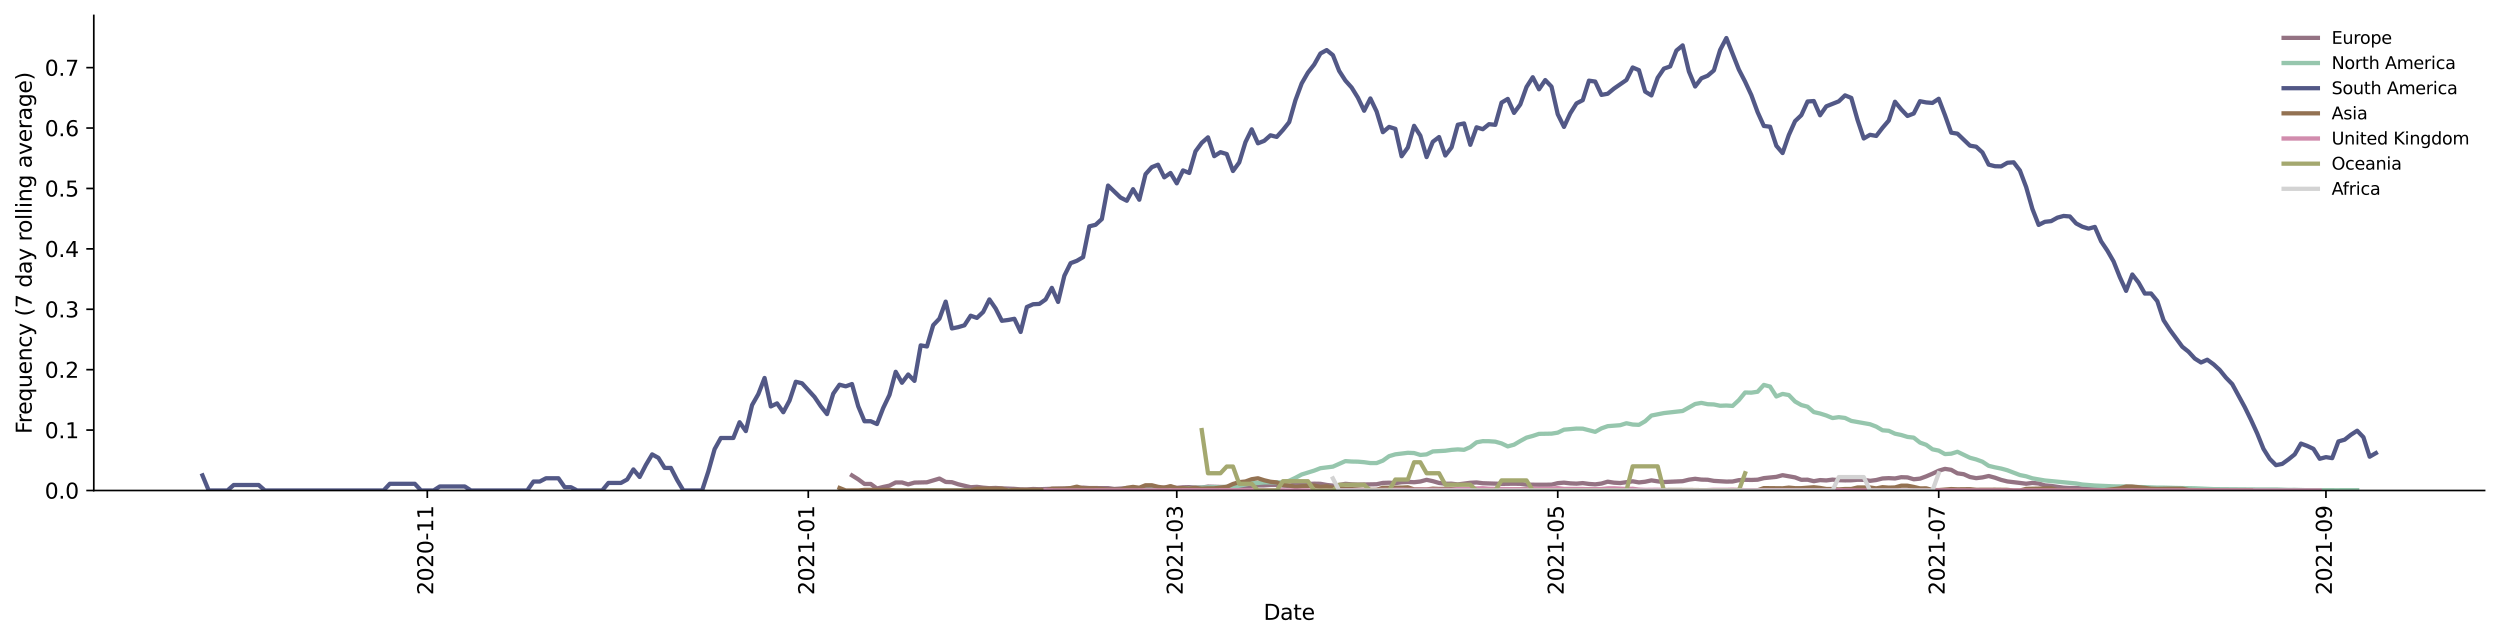 <?xml version="1.0" encoding="utf-8" standalone="no"?>
<!DOCTYPE svg PUBLIC "-//W3C//DTD SVG 1.1//EN"
  "http://www.w3.org/Graphics/SVG/1.1/DTD/svg11.dtd">
<svg height="298.621pt" version="1.1" viewBox="0 0 1166.981 298.621" width="1166.981pt" xmlns="http://www.w3.org/2000/svg" xmlns:xlink="http://www.w3.org/1999/xlink">
 <defs>
  <style type="text/css">*{stroke-linecap:butt;stroke-linejoin:round;}</style>
 </defs>
 <g id="figure_1">
  <g id="patch_1">
   <path d="M 0 298.621 
L 1166.981 298.621 
L 1166.981 0 
L 0 0 
z
" style="fill:#ffffff;"/>
  </g>
  <g id="axes_1">
   <g id="patch_2">
    <path d="M 43.781 228.96 
L 1159.781 228.96 
L 1159.781 7.2 
L 43.781 7.2 
z
" style="fill:#ffffff;"/>
   </g>
   <g id="matplotlib.axis_1">
    <g id="xtick_1">
     <g id="line2d_1">
      <defs>
       <path d="M 0 0 
L 0 3.5 
" id="m535cade348" style="stroke:#000000;stroke-width:0.8;"/>
      </defs>
      <g>
       <use style="stroke:#000000;stroke-width:0.8;" x="199.462" xlink:href="#m535cade348" y="228.96"/>
      </g>
     </g>
     <g id="text_1">
      <!-- 2020-11 -->
      <g transform="translate(202.221 277.743)rotate(-90)scale(0.1 -0.1)">
       <defs>
        <path d="M 1228 531 
L 3431 531 
L 3431 0 
L 469 0 
L 469 531 
Q 828 903 1448 1529 
Q 2069 2156 2228 2338 
Q 2531 2678 2651 2914 
Q 2772 3150 2772 3378 
Q 2772 3750 2511 3984 
Q 2250 4219 1831 4219 
Q 1534 4219 1204 4116 
Q 875 4013 500 3803 
L 500 4441 
Q 881 4594 1212 4672 
Q 1544 4750 1819 4750 
Q 2544 4750 2975 4387 
Q 3406 4025 3406 3419 
Q 3406 3131 3298 2873 
Q 3191 2616 2906 2266 
Q 2828 2175 2409 1742 
Q 1991 1309 1228 531 
z
" id="DejaVuSans-32" transform="scale(0.016)"/>
        <path d="M 2034 4250 
Q 1547 4250 1301 3770 
Q 1056 3291 1056 2328 
Q 1056 1369 1301 889 
Q 1547 409 2034 409 
Q 2525 409 2770 889 
Q 3016 1369 3016 2328 
Q 3016 3291 2770 3770 
Q 2525 4250 2034 4250 
z
M 2034 4750 
Q 2819 4750 3233 4129 
Q 3647 3509 3647 2328 
Q 3647 1150 3233 529 
Q 2819 -91 2034 -91 
Q 1250 -91 836 529 
Q 422 1150 422 2328 
Q 422 3509 836 4129 
Q 1250 4750 2034 4750 
z
" id="DejaVuSans-30" transform="scale(0.016)"/>
        <path d="M 313 2009 
L 1997 2009 
L 1997 1497 
L 313 1497 
L 313 2009 
z
" id="DejaVuSans-2d" transform="scale(0.016)"/>
        <path d="M 794 531 
L 1825 531 
L 1825 4091 
L 703 3866 
L 703 4441 
L 1819 4666 
L 2450 4666 
L 2450 531 
L 3481 531 
L 3481 0 
L 794 0 
L 794 531 
z
" id="DejaVuSans-31" transform="scale(0.016)"/>
       </defs>
       <use xlink:href="#DejaVuSans-32"/>
       <use x="63.623" xlink:href="#DejaVuSans-30"/>
       <use x="127.246" xlink:href="#DejaVuSans-32"/>
       <use x="190.869" xlink:href="#DejaVuSans-30"/>
       <use x="254.492" xlink:href="#DejaVuSans-2d"/>
       <use x="290.576" xlink:href="#DejaVuSans-31"/>
       <use x="354.199" xlink:href="#DejaVuSans-31"/>
      </g>
     </g>
    </g>
    <g id="xtick_2">
     <g id="line2d_2">
      <g>
       <use style="stroke:#000000;stroke-width:0.8;" x="377.298" xlink:href="#m535cade348" y="228.96"/>
      </g>
     </g>
     <g id="text_2">
      <!-- 2021-01 -->
      <g transform="translate(380.058 277.743)rotate(-90)scale(0.1 -0.1)">
       <use xlink:href="#DejaVuSans-32"/>
       <use x="63.623" xlink:href="#DejaVuSans-30"/>
       <use x="127.246" xlink:href="#DejaVuSans-32"/>
       <use x="190.869" xlink:href="#DejaVuSans-31"/>
       <use x="254.492" xlink:href="#DejaVuSans-2d"/>
       <use x="290.576" xlink:href="#DejaVuSans-30"/>
       <use x="354.199" xlink:href="#DejaVuSans-31"/>
      </g>
     </g>
    </g>
    <g id="xtick_3">
     <g id="line2d_3">
      <g>
       <use style="stroke:#000000;stroke-width:0.8;" x="549.305" xlink:href="#m535cade348" y="228.96"/>
      </g>
     </g>
     <g id="text_3">
      <!-- 2021-03 -->
      <g transform="translate(552.064 277.743)rotate(-90)scale(0.1 -0.1)">
       <defs>
        <path d="M 2597 2516 
Q 3050 2419 3304 2112 
Q 3559 1806 3559 1356 
Q 3559 666 3084 287 
Q 2609 -91 1734 -91 
Q 1441 -91 1130 -33 
Q 819 25 488 141 
L 488 750 
Q 750 597 1062 519 
Q 1375 441 1716 441 
Q 2309 441 2620 675 
Q 2931 909 2931 1356 
Q 2931 1769 2642 2001 
Q 2353 2234 1838 2234 
L 1294 2234 
L 1294 2753 
L 1863 2753 
Q 2328 2753 2575 2939 
Q 2822 3125 2822 3475 
Q 2822 3834 2567 4026 
Q 2313 4219 1838 4219 
Q 1578 4219 1281 4162 
Q 984 4106 628 3988 
L 628 4550 
Q 988 4650 1302 4700 
Q 1616 4750 1894 4750 
Q 2613 4750 3031 4423 
Q 3450 4097 3450 3541 
Q 3450 3153 3228 2886 
Q 3006 2619 2597 2516 
z
" id="DejaVuSans-33" transform="scale(0.016)"/>
       </defs>
       <use xlink:href="#DejaVuSans-32"/>
       <use x="63.623" xlink:href="#DejaVuSans-30"/>
       <use x="127.246" xlink:href="#DejaVuSans-32"/>
       <use x="190.869" xlink:href="#DejaVuSans-31"/>
       <use x="254.492" xlink:href="#DejaVuSans-2d"/>
       <use x="290.576" xlink:href="#DejaVuSans-30"/>
       <use x="354.199" xlink:href="#DejaVuSans-33"/>
      </g>
     </g>
    </g>
    <g id="xtick_4">
     <g id="line2d_4">
      <g>
       <use style="stroke:#000000;stroke-width:0.8;" x="727.142" xlink:href="#m535cade348" y="228.96"/>
      </g>
     </g>
     <g id="text_4">
      <!-- 2021-05 -->
      <g transform="translate(729.901 277.743)rotate(-90)scale(0.1 -0.1)">
       <defs>
        <path d="M 691 4666 
L 3169 4666 
L 3169 4134 
L 1269 4134 
L 1269 2991 
Q 1406 3038 1543 3061 
Q 1681 3084 1819 3084 
Q 2600 3084 3056 2656 
Q 3513 2228 3513 1497 
Q 3513 744 3044 326 
Q 2575 -91 1722 -91 
Q 1428 -91 1123 -41 
Q 819 9 494 109 
L 494 744 
Q 775 591 1075 516 
Q 1375 441 1709 441 
Q 2250 441 2565 725 
Q 2881 1009 2881 1497 
Q 2881 1984 2565 2268 
Q 2250 2553 1709 2553 
Q 1456 2553 1204 2497 
Q 953 2441 691 2322 
L 691 4666 
z
" id="DejaVuSans-35" transform="scale(0.016)"/>
       </defs>
       <use xlink:href="#DejaVuSans-32"/>
       <use x="63.623" xlink:href="#DejaVuSans-30"/>
       <use x="127.246" xlink:href="#DejaVuSans-32"/>
       <use x="190.869" xlink:href="#DejaVuSans-31"/>
       <use x="254.492" xlink:href="#DejaVuSans-2d"/>
       <use x="290.576" xlink:href="#DejaVuSans-30"/>
       <use x="354.199" xlink:href="#DejaVuSans-35"/>
      </g>
     </g>
    </g>
    <g id="xtick_5">
     <g id="line2d_5">
      <g>
       <use style="stroke:#000000;stroke-width:0.8;" x="904.979" xlink:href="#m535cade348" y="228.96"/>
      </g>
     </g>
     <g id="text_5">
      <!-- 2021-07 -->
      <g transform="translate(907.738 277.743)rotate(-90)scale(0.1 -0.1)">
       <defs>
        <path d="M 525 4666 
L 3525 4666 
L 3525 4397 
L 1831 0 
L 1172 0 
L 2766 4134 
L 525 4134 
L 525 4666 
z
" id="DejaVuSans-37" transform="scale(0.016)"/>
       </defs>
       <use xlink:href="#DejaVuSans-32"/>
       <use x="63.623" xlink:href="#DejaVuSans-30"/>
       <use x="127.246" xlink:href="#DejaVuSans-32"/>
       <use x="190.869" xlink:href="#DejaVuSans-31"/>
       <use x="254.492" xlink:href="#DejaVuSans-2d"/>
       <use x="290.576" xlink:href="#DejaVuSans-30"/>
       <use x="354.199" xlink:href="#DejaVuSans-37"/>
      </g>
     </g>
    </g>
    <g id="xtick_6">
     <g id="line2d_6">
      <g>
       <use style="stroke:#000000;stroke-width:0.8;" x="1085.731" xlink:href="#m535cade348" y="228.96"/>
      </g>
     </g>
     <g id="text_6">
      <!-- 2021-09 -->
      <g transform="translate(1088.49 277.743)rotate(-90)scale(0.1 -0.1)">
       <defs>
        <path d="M 703 97 
L 703 672 
Q 941 559 1184 500 
Q 1428 441 1663 441 
Q 2288 441 2617 861 
Q 2947 1281 2994 2138 
Q 2813 1869 2534 1725 
Q 2256 1581 1919 1581 
Q 1219 1581 811 2004 
Q 403 2428 403 3163 
Q 403 3881 828 4315 
Q 1253 4750 1959 4750 
Q 2769 4750 3195 4129 
Q 3622 3509 3622 2328 
Q 3622 1225 3098 567 
Q 2575 -91 1691 -91 
Q 1453 -91 1209 -44 
Q 966 3 703 97 
z
M 1959 2075 
Q 2384 2075 2632 2365 
Q 2881 2656 2881 3163 
Q 2881 3666 2632 3958 
Q 2384 4250 1959 4250 
Q 1534 4250 1286 3958 
Q 1038 3666 1038 3163 
Q 1038 2656 1286 2365 
Q 1534 2075 1959 2075 
z
" id="DejaVuSans-39" transform="scale(0.016)"/>
       </defs>
       <use xlink:href="#DejaVuSans-32"/>
       <use x="63.623" xlink:href="#DejaVuSans-30"/>
       <use x="127.246" xlink:href="#DejaVuSans-32"/>
       <use x="190.869" xlink:href="#DejaVuSans-31"/>
       <use x="254.492" xlink:href="#DejaVuSans-2d"/>
       <use x="290.576" xlink:href="#DejaVuSans-30"/>
       <use x="354.199" xlink:href="#DejaVuSans-39"/>
      </g>
     </g>
    </g>
    <g id="text_7">
     <!-- Date -->
     <g transform="translate(589.83 289.341)scale(0.1 -0.1)">
      <defs>
       <path d="M 1259 4147 
L 1259 519 
L 2022 519 
Q 2988 519 3436 956 
Q 3884 1394 3884 2338 
Q 3884 3275 3436 3711 
Q 2988 4147 2022 4147 
L 1259 4147 
z
M 628 4666 
L 1925 4666 
Q 3281 4666 3915 4102 
Q 4550 3538 4550 2338 
Q 4550 1131 3912 565 
Q 3275 0 1925 0 
L 628 0 
L 628 4666 
z
" id="DejaVuSans-44" transform="scale(0.016)"/>
       <path d="M 2194 1759 
Q 1497 1759 1228 1600 
Q 959 1441 959 1056 
Q 959 750 1161 570 
Q 1363 391 1709 391 
Q 2188 391 2477 730 
Q 2766 1069 2766 1631 
L 2766 1759 
L 2194 1759 
z
M 3341 1997 
L 3341 0 
L 2766 0 
L 2766 531 
Q 2569 213 2275 61 
Q 1981 -91 1556 -91 
Q 1019 -91 701 211 
Q 384 513 384 1019 
Q 384 1609 779 1909 
Q 1175 2209 1959 2209 
L 2766 2209 
L 2766 2266 
Q 2766 2663 2505 2880 
Q 2244 3097 1772 3097 
Q 1472 3097 1187 3025 
Q 903 2953 641 2809 
L 641 3341 
Q 956 3463 1253 3523 
Q 1550 3584 1831 3584 
Q 2591 3584 2966 3190 
Q 3341 2797 3341 1997 
z
" id="DejaVuSans-61" transform="scale(0.016)"/>
       <path d="M 1172 4494 
L 1172 3500 
L 2356 3500 
L 2356 3053 
L 1172 3053 
L 1172 1153 
Q 1172 725 1289 603 
Q 1406 481 1766 481 
L 2356 481 
L 2356 0 
L 1766 0 
Q 1100 0 847 248 
Q 594 497 594 1153 
L 594 3053 
L 172 3053 
L 172 3500 
L 594 3500 
L 594 4494 
L 1172 4494 
z
" id="DejaVuSans-74" transform="scale(0.016)"/>
       <path d="M 3597 1894 
L 3597 1613 
L 953 1613 
Q 991 1019 1311 708 
Q 1631 397 2203 397 
Q 2534 397 2845 478 
Q 3156 559 3463 722 
L 3463 178 
Q 3153 47 2828 -22 
Q 2503 -91 2169 -91 
Q 1331 -91 842 396 
Q 353 884 353 1716 
Q 353 2575 817 3079 
Q 1281 3584 2069 3584 
Q 2775 3584 3186 3129 
Q 3597 2675 3597 1894 
z
M 3022 2063 
Q 3016 2534 2758 2815 
Q 2500 3097 2075 3097 
Q 1594 3097 1305 2825 
Q 1016 2553 972 2059 
L 3022 2063 
z
" id="DejaVuSans-65" transform="scale(0.016)"/>
      </defs>
      <use xlink:href="#DejaVuSans-44"/>
      <use x="77.002" xlink:href="#DejaVuSans-61"/>
      <use x="138.281" xlink:href="#DejaVuSans-74"/>
      <use x="177.49" xlink:href="#DejaVuSans-65"/>
     </g>
    </g>
   </g>
   <g id="matplotlib.axis_2">
    <g id="ytick_1">
     <g id="line2d_7">
      <defs>
       <path d="M 0 0 
L -3.5 0 
" id="m46ce00aed3" style="stroke:#000000;stroke-width:0.8;"/>
      </defs>
      <g>
       <use style="stroke:#000000;stroke-width:0.8;" x="43.781" xlink:href="#m46ce00aed3" y="228.96"/>
      </g>
     </g>
     <g id="text_8">
      <!-- 0.0 -->
      <g transform="translate(20.878 232.759)scale(0.1 -0.1)">
       <defs>
        <path d="M 684 794 
L 1344 794 
L 1344 0 
L 684 0 
L 684 794 
z
" id="DejaVuSans-2e" transform="scale(0.016)"/>
       </defs>
       <use xlink:href="#DejaVuSans-30"/>
       <use x="63.623" xlink:href="#DejaVuSans-2e"/>
       <use x="95.41" xlink:href="#DejaVuSans-30"/>
      </g>
     </g>
    </g>
    <g id="ytick_2">
     <g id="line2d_8">
      <g>
       <use style="stroke:#000000;stroke-width:0.8;" x="43.781" xlink:href="#m46ce00aed3" y="200.761"/>
      </g>
     </g>
     <g id="text_9">
      <!-- 0.1 -->
      <g transform="translate(20.878 204.561)scale(0.1 -0.1)">
       <use xlink:href="#DejaVuSans-30"/>
       <use x="63.623" xlink:href="#DejaVuSans-2e"/>
       <use x="95.41" xlink:href="#DejaVuSans-31"/>
      </g>
     </g>
    </g>
    <g id="ytick_3">
     <g id="line2d_9">
      <g>
       <use style="stroke:#000000;stroke-width:0.8;" x="43.781" xlink:href="#m46ce00aed3" y="172.563"/>
      </g>
     </g>
     <g id="text_10">
      <!-- 0.2 -->
      <g transform="translate(20.878 176.362)scale(0.1 -0.1)">
       <use xlink:href="#DejaVuSans-30"/>
       <use x="63.623" xlink:href="#DejaVuSans-2e"/>
       <use x="95.41" xlink:href="#DejaVuSans-32"/>
      </g>
     </g>
    </g>
    <g id="ytick_4">
     <g id="line2d_10">
      <g>
       <use style="stroke:#000000;stroke-width:0.8;" x="43.781" xlink:href="#m46ce00aed3" y="144.364"/>
      </g>
     </g>
     <g id="text_11">
      <!-- 0.3 -->
      <g transform="translate(20.878 148.163)scale(0.1 -0.1)">
       <use xlink:href="#DejaVuSans-30"/>
       <use x="63.623" xlink:href="#DejaVuSans-2e"/>
       <use x="95.41" xlink:href="#DejaVuSans-33"/>
      </g>
     </g>
    </g>
    <g id="ytick_5">
     <g id="line2d_11">
      <g>
       <use style="stroke:#000000;stroke-width:0.8;" x="43.781" xlink:href="#m46ce00aed3" y="116.165"/>
      </g>
     </g>
     <g id="text_12">
      <!-- 0.4 -->
      <g transform="translate(20.878 119.965)scale(0.1 -0.1)">
       <defs>
        <path d="M 2419 4116 
L 825 1625 
L 2419 1625 
L 2419 4116 
z
M 2253 4666 
L 3047 4666 
L 3047 1625 
L 3713 1625 
L 3713 1100 
L 3047 1100 
L 3047 0 
L 2419 0 
L 2419 1100 
L 313 1100 
L 313 1709 
L 2253 4666 
z
" id="DejaVuSans-34" transform="scale(0.016)"/>
       </defs>
       <use xlink:href="#DejaVuSans-30"/>
       <use x="63.623" xlink:href="#DejaVuSans-2e"/>
       <use x="95.41" xlink:href="#DejaVuSans-34"/>
      </g>
     </g>
    </g>
    <g id="ytick_6">
     <g id="line2d_12">
      <g>
       <use style="stroke:#000000;stroke-width:0.8;" x="43.781" xlink:href="#m46ce00aed3" y="87.967"/>
      </g>
     </g>
     <g id="text_13">
      <!-- 0.5 -->
      <g transform="translate(20.878 91.766)scale(0.1 -0.1)">
       <use xlink:href="#DejaVuSans-30"/>
       <use x="63.623" xlink:href="#DejaVuSans-2e"/>
       <use x="95.41" xlink:href="#DejaVuSans-35"/>
      </g>
     </g>
    </g>
    <g id="ytick_7">
     <g id="line2d_13">
      <g>
       <use style="stroke:#000000;stroke-width:0.8;" x="43.781" xlink:href="#m46ce00aed3" y="59.768"/>
      </g>
     </g>
     <g id="text_14">
      <!-- 0.6 -->
      <g transform="translate(20.878 63.567)scale(0.1 -0.1)">
       <defs>
        <path d="M 2113 2584 
Q 1688 2584 1439 2293 
Q 1191 2003 1191 1497 
Q 1191 994 1439 701 
Q 1688 409 2113 409 
Q 2538 409 2786 701 
Q 3034 994 3034 1497 
Q 3034 2003 2786 2293 
Q 2538 2584 2113 2584 
z
M 3366 4563 
L 3366 3988 
Q 3128 4100 2886 4159 
Q 2644 4219 2406 4219 
Q 1781 4219 1451 3797 
Q 1122 3375 1075 2522 
Q 1259 2794 1537 2939 
Q 1816 3084 2150 3084 
Q 2853 3084 3261 2657 
Q 3669 2231 3669 1497 
Q 3669 778 3244 343 
Q 2819 -91 2113 -91 
Q 1303 -91 875 529 
Q 447 1150 447 2328 
Q 447 3434 972 4092 
Q 1497 4750 2381 4750 
Q 2619 4750 2861 4703 
Q 3103 4656 3366 4563 
z
" id="DejaVuSans-36" transform="scale(0.016)"/>
       </defs>
       <use xlink:href="#DejaVuSans-30"/>
       <use x="63.623" xlink:href="#DejaVuSans-2e"/>
       <use x="95.41" xlink:href="#DejaVuSans-36"/>
      </g>
     </g>
    </g>
    <g id="ytick_8">
     <g id="line2d_14">
      <g>
       <use style="stroke:#000000;stroke-width:0.8;" x="43.781" xlink:href="#m46ce00aed3" y="31.569"/>
      </g>
     </g>
     <g id="text_15">
      <!-- 0.7 -->
      <g transform="translate(20.878 35.368)scale(0.1 -0.1)">
       <use xlink:href="#DejaVuSans-30"/>
       <use x="63.623" xlink:href="#DejaVuSans-2e"/>
       <use x="95.41" xlink:href="#DejaVuSans-37"/>
      </g>
     </g>
    </g>
    <g id="text_16">
     <!-- Frequency (7 day rolling average) -->
     <g transform="translate(14.798 202.529)rotate(-90)scale(0.1 -0.1)">
      <defs>
       <path d="M 628 4666 
L 3309 4666 
L 3309 4134 
L 1259 4134 
L 1259 2759 
L 3109 2759 
L 3109 2228 
L 1259 2228 
L 1259 0 
L 628 0 
L 628 4666 
z
" id="DejaVuSans-46" transform="scale(0.016)"/>
       <path d="M 2631 2963 
Q 2534 3019 2420 3045 
Q 2306 3072 2169 3072 
Q 1681 3072 1420 2755 
Q 1159 2438 1159 1844 
L 1159 0 
L 581 0 
L 581 3500 
L 1159 3500 
L 1159 2956 
Q 1341 3275 1631 3429 
Q 1922 3584 2338 3584 
Q 2397 3584 2469 3576 
Q 2541 3569 2628 3553 
L 2631 2963 
z
" id="DejaVuSans-72" transform="scale(0.016)"/>
       <path d="M 947 1747 
Q 947 1113 1208 752 
Q 1469 391 1925 391 
Q 2381 391 2643 752 
Q 2906 1113 2906 1747 
Q 2906 2381 2643 2742 
Q 2381 3103 1925 3103 
Q 1469 3103 1208 2742 
Q 947 2381 947 1747 
z
M 2906 525 
Q 2725 213 2448 61 
Q 2172 -91 1784 -91 
Q 1150 -91 751 415 
Q 353 922 353 1747 
Q 353 2572 751 3078 
Q 1150 3584 1784 3584 
Q 2172 3584 2448 3432 
Q 2725 3281 2906 2969 
L 2906 3500 
L 3481 3500 
L 3481 -1331 
L 2906 -1331 
L 2906 525 
z
" id="DejaVuSans-71" transform="scale(0.016)"/>
       <path d="M 544 1381 
L 544 3500 
L 1119 3500 
L 1119 1403 
Q 1119 906 1312 657 
Q 1506 409 1894 409 
Q 2359 409 2629 706 
Q 2900 1003 2900 1516 
L 2900 3500 
L 3475 3500 
L 3475 0 
L 2900 0 
L 2900 538 
Q 2691 219 2414 64 
Q 2138 -91 1772 -91 
Q 1169 -91 856 284 
Q 544 659 544 1381 
z
M 1991 3584 
L 1991 3584 
z
" id="DejaVuSans-75" transform="scale(0.016)"/>
       <path d="M 3513 2113 
L 3513 0 
L 2938 0 
L 2938 2094 
Q 2938 2591 2744 2837 
Q 2550 3084 2163 3084 
Q 1697 3084 1428 2787 
Q 1159 2491 1159 1978 
L 1159 0 
L 581 0 
L 581 3500 
L 1159 3500 
L 1159 2956 
Q 1366 3272 1645 3428 
Q 1925 3584 2291 3584 
Q 2894 3584 3203 3211 
Q 3513 2838 3513 2113 
z
" id="DejaVuSans-6e" transform="scale(0.016)"/>
       <path d="M 3122 3366 
L 3122 2828 
Q 2878 2963 2633 3030 
Q 2388 3097 2138 3097 
Q 1578 3097 1268 2742 
Q 959 2388 959 1747 
Q 959 1106 1268 751 
Q 1578 397 2138 397 
Q 2388 397 2633 464 
Q 2878 531 3122 666 
L 3122 134 
Q 2881 22 2623 -34 
Q 2366 -91 2075 -91 
Q 1284 -91 818 406 
Q 353 903 353 1747 
Q 353 2603 823 3093 
Q 1294 3584 2113 3584 
Q 2378 3584 2631 3529 
Q 2884 3475 3122 3366 
z
" id="DejaVuSans-63" transform="scale(0.016)"/>
       <path d="M 2059 -325 
Q 1816 -950 1584 -1140 
Q 1353 -1331 966 -1331 
L 506 -1331 
L 506 -850 
L 844 -850 
Q 1081 -850 1212 -737 
Q 1344 -625 1503 -206 
L 1606 56 
L 191 3500 
L 800 3500 
L 1894 763 
L 2988 3500 
L 3597 3500 
L 2059 -325 
z
" id="DejaVuSans-79" transform="scale(0.016)"/>
       <path id="DejaVuSans-20" transform="scale(0.016)"/>
       <path d="M 1984 4856 
Q 1566 4138 1362 3434 
Q 1159 2731 1159 2009 
Q 1159 1288 1364 580 
Q 1569 -128 1984 -844 
L 1484 -844 
Q 1016 -109 783 600 
Q 550 1309 550 2009 
Q 550 2706 781 3412 
Q 1013 4119 1484 4856 
L 1984 4856 
z
" id="DejaVuSans-28" transform="scale(0.016)"/>
       <path d="M 2906 2969 
L 2906 4863 
L 3481 4863 
L 3481 0 
L 2906 0 
L 2906 525 
Q 2725 213 2448 61 
Q 2172 -91 1784 -91 
Q 1150 -91 751 415 
Q 353 922 353 1747 
Q 353 2572 751 3078 
Q 1150 3584 1784 3584 
Q 2172 3584 2448 3432 
Q 2725 3281 2906 2969 
z
M 947 1747 
Q 947 1113 1208 752 
Q 1469 391 1925 391 
Q 2381 391 2643 752 
Q 2906 1113 2906 1747 
Q 2906 2381 2643 2742 
Q 2381 3103 1925 3103 
Q 1469 3103 1208 2742 
Q 947 2381 947 1747 
z
" id="DejaVuSans-64" transform="scale(0.016)"/>
       <path d="M 1959 3097 
Q 1497 3097 1228 2736 
Q 959 2375 959 1747 
Q 959 1119 1226 758 
Q 1494 397 1959 397 
Q 2419 397 2687 759 
Q 2956 1122 2956 1747 
Q 2956 2369 2687 2733 
Q 2419 3097 1959 3097 
z
M 1959 3584 
Q 2709 3584 3137 3096 
Q 3566 2609 3566 1747 
Q 3566 888 3137 398 
Q 2709 -91 1959 -91 
Q 1206 -91 779 398 
Q 353 888 353 1747 
Q 353 2609 779 3096 
Q 1206 3584 1959 3584 
z
" id="DejaVuSans-6f" transform="scale(0.016)"/>
       <path d="M 603 4863 
L 1178 4863 
L 1178 0 
L 603 0 
L 603 4863 
z
" id="DejaVuSans-6c" transform="scale(0.016)"/>
       <path d="M 603 3500 
L 1178 3500 
L 1178 0 
L 603 0 
L 603 3500 
z
M 603 4863 
L 1178 4863 
L 1178 4134 
L 603 4134 
L 603 4863 
z
" id="DejaVuSans-69" transform="scale(0.016)"/>
       <path d="M 2906 1791 
Q 2906 2416 2648 2759 
Q 2391 3103 1925 3103 
Q 1463 3103 1205 2759 
Q 947 2416 947 1791 
Q 947 1169 1205 825 
Q 1463 481 1925 481 
Q 2391 481 2648 825 
Q 2906 1169 2906 1791 
z
M 3481 434 
Q 3481 -459 3084 -895 
Q 2688 -1331 1869 -1331 
Q 1566 -1331 1297 -1286 
Q 1028 -1241 775 -1147 
L 775 -588 
Q 1028 -725 1275 -790 
Q 1522 -856 1778 -856 
Q 2344 -856 2625 -561 
Q 2906 -266 2906 331 
L 2906 616 
Q 2728 306 2450 153 
Q 2172 0 1784 0 
Q 1141 0 747 490 
Q 353 981 353 1791 
Q 353 2603 747 3093 
Q 1141 3584 1784 3584 
Q 2172 3584 2450 3431 
Q 2728 3278 2906 2969 
L 2906 3500 
L 3481 3500 
L 3481 434 
z
" id="DejaVuSans-67" transform="scale(0.016)"/>
       <path d="M 191 3500 
L 800 3500 
L 1894 563 
L 2988 3500 
L 3597 3500 
L 2284 0 
L 1503 0 
L 191 3500 
z
" id="DejaVuSans-76" transform="scale(0.016)"/>
       <path d="M 513 4856 
L 1013 4856 
Q 1481 4119 1714 3412 
Q 1947 2706 1947 2009 
Q 1947 1309 1714 600 
Q 1481 -109 1013 -844 
L 513 -844 
Q 928 -128 1133 580 
Q 1338 1288 1338 2009 
Q 1338 2731 1133 3434 
Q 928 4138 513 4856 
z
" id="DejaVuSans-29" transform="scale(0.016)"/>
      </defs>
      <use xlink:href="#DejaVuSans-46"/>
      <use x="50.27" xlink:href="#DejaVuSans-72"/>
      <use x="89.133" xlink:href="#DejaVuSans-65"/>
      <use x="150.656" xlink:href="#DejaVuSans-71"/>
      <use x="214.133" xlink:href="#DejaVuSans-75"/>
      <use x="277.512" xlink:href="#DejaVuSans-65"/>
      <use x="339.035" xlink:href="#DejaVuSans-6e"/>
      <use x="402.414" xlink:href="#DejaVuSans-63"/>
      <use x="457.395" xlink:href="#DejaVuSans-79"/>
      <use x="516.574" xlink:href="#DejaVuSans-20"/>
      <use x="548.361" xlink:href="#DejaVuSans-28"/>
      <use x="587.375" xlink:href="#DejaVuSans-37"/>
      <use x="650.998" xlink:href="#DejaVuSans-20"/>
      <use x="682.785" xlink:href="#DejaVuSans-64"/>
      <use x="746.262" xlink:href="#DejaVuSans-61"/>
      <use x="807.541" xlink:href="#DejaVuSans-79"/>
      <use x="866.721" xlink:href="#DejaVuSans-20"/>
      <use x="898.508" xlink:href="#DejaVuSans-72"/>
      <use x="937.371" xlink:href="#DejaVuSans-6f"/>
      <use x="998.553" xlink:href="#DejaVuSans-6c"/>
      <use x="1026.336" xlink:href="#DejaVuSans-6c"/>
      <use x="1054.119" xlink:href="#DejaVuSans-69"/>
      <use x="1081.902" xlink:href="#DejaVuSans-6e"/>
      <use x="1145.281" xlink:href="#DejaVuSans-67"/>
      <use x="1208.758" xlink:href="#DejaVuSans-20"/>
      <use x="1240.545" xlink:href="#DejaVuSans-61"/>
      <use x="1301.824" xlink:href="#DejaVuSans-76"/>
      <use x="1361.004" xlink:href="#DejaVuSans-65"/>
      <use x="1422.527" xlink:href="#DejaVuSans-72"/>
      <use x="1463.641" xlink:href="#DejaVuSans-61"/>
      <use x="1524.92" xlink:href="#DejaVuSans-67"/>
      <use x="1588.396" xlink:href="#DejaVuSans-65"/>
      <use x="1649.92" xlink:href="#DejaVuSans-29"/>
     </g>
    </g>
   </g>
   <g id="line2d_15">
    <path clip-path="url(#p37f066e7f2)" d="M 397.706 221.923 
L 400.621 223.742 
L 403.537 225.911 
L 406.452 225.911 
L 409.367 228.05 
L 412.283 227.308 
L 415.198 226.689 
L 418.114 225.204 
L 421.029 225.204 
L 423.944 226.114 
L 426.86 225.275 
L 432.69 225.127 
L 438.521 223.386 
L 441.436 224.967 
L 444.352 225.081 
L 447.267 226.051 
L 453.098 227.435 
L 456.013 227.258 
L 458.929 227.637 
L 461.844 227.892 
L 464.759 227.775 
L 467.675 227.965 
L 473.505 228.196 
L 476.421 228.453 
L 479.336 228.484 
L 482.251 228.262 
L 485.167 228.374 
L 490.998 228.165 
L 499.744 227.94 
L 502.659 228.037 
L 505.574 227.621 
L 508.49 227.834 
L 517.236 227.856 
L 520.151 228.245 
L 525.982 227.864 
L 528.897 227.948 
L 537.643 227.706 
L 540.559 227.909 
L 543.474 227.59 
L 546.389 227.537 
L 549.305 227.713 
L 552.22 227.462 
L 555.135 227.388 
L 558.051 227.583 
L 560.966 227.594 
L 563.882 227.149 
L 572.628 227.385 
L 575.543 227.408 
L 578.458 227.655 
L 581.374 227.61 
L 584.289 227.159 
L 587.204 226.59 
L 590.12 226.562 
L 593.035 226.369 
L 595.951 226.342 
L 598.866 226.668 
L 601.781 226.847 
L 604.697 226.011 
L 607.612 225.786 
L 610.527 225.939 
L 613.443 225.779 
L 616.358 225.833 
L 619.273 226.372 
L 622.189 226.692 
L 625.104 226.412 
L 628.019 225.848 
L 630.935 226.098 
L 633.85 226.214 
L 642.596 226.043 
L 645.512 225.42 
L 648.427 225.316 
L 651.342 225.51 
L 654.258 225.097 
L 657.173 224.946 
L 660.088 225.096 
L 663.004 224.764 
L 665.919 223.979 
L 668.835 224.605 
L 671.75 225.449 
L 674.665 225.799 
L 677.581 225.788 
L 680.496 226.13 
L 686.327 225.361 
L 689.242 225.206 
L 692.157 225.569 
L 697.988 225.761 
L 700.904 225.869 
L 706.734 225.789 
L 709.65 225.847 
L 712.565 226.22 
L 718.396 226.281 
L 724.226 226.247 
L 727.142 225.528 
L 730.057 225.292 
L 732.972 225.629 
L 735.888 225.761 
L 738.803 225.503 
L 741.719 225.901 
L 744.634 226.097 
L 747.549 225.715 
L 750.465 224.85 
L 753.38 225.305 
L 756.295 225.484 
L 762.126 224.674 
L 765.041 225.189 
L 767.957 224.871 
L 770.872 224.233 
L 773.788 224.686 
L 776.703 225.009 
L 785.449 224.618 
L 788.364 223.91 
L 791.28 223.503 
L 794.195 223.876 
L 797.11 223.937 
L 800.026 224.475 
L 805.856 224.81 
L 808.772 224.757 
L 811.687 224.133 
L 814.603 223.966 
L 817.518 224.037 
L 820.433 223.925 
L 823.349 223.187 
L 829.179 222.603 
L 832.095 221.812 
L 837.925 222.846 
L 840.841 223.964 
L 843.756 223.914 
L 846.672 224.621 
L 849.587 224.106 
L 852.502 224.264 
L 855.418 223.882 
L 858.333 224.146 
L 861.248 224.234 
L 864.164 224.197 
L 867.079 223.956 
L 869.994 223.992 
L 872.91 224.448 
L 875.825 224.074 
L 878.74 223.343 
L 881.656 223.193 
L 884.571 223.342 
L 887.487 222.757 
L 890.402 222.847 
L 893.317 223.719 
L 896.233 223.432 
L 899.148 222.366 
L 902.063 221.112 
L 904.979 219.72 
L 907.894 218.865 
L 910.809 219.317 
L 913.725 220.953 
L 916.64 221.358 
L 919.556 222.66 
L 922.471 223.199 
L 925.386 222.853 
L 928.302 222.196 
L 931.217 222.979 
L 934.132 224.018 
L 937.048 224.739 
L 942.878 225.43 
L 945.794 225.802 
L 948.709 225.422 
L 951.625 225.694 
L 954.54 226.577 
L 957.455 226.821 
L 963.286 227.662 
L 966.201 227.811 
L 969.117 227.775 
L 972.032 228.017 
L 974.947 228.111 
L 977.863 227.919 
L 980.778 227.989 
L 986.609 227.838 
L 989.524 227.902 
L 992.44 228.165 
L 995.355 228.126 
L 1001.186 228.451 
L 1007.016 228.636 
L 1009.932 228.801 
L 1033.255 228.901 
L 1047.831 228.925 
L 1062.408 228.877 
L 1082.816 228.944 
L 1088.646 228.927 
L 1088.646 228.927 
" style="fill:none;stroke:#947383;stroke-linecap:square;stroke-width:2;"/>
   </g>
   <g id="line2d_16">
    <path clip-path="url(#p37f066e7f2)" d="M 412.283 228.883 
L 421.029 228.96 
L 426.86 228.875 
L 435.606 228.82 
L 441.436 228.904 
L 453.098 228.938 
L 482.251 228.812 
L 520.151 228.853 
L 525.982 228.927 
L 546.389 228.206 
L 549.305 228.222 
L 552.22 227.975 
L 563.882 227.433 
L 569.712 227.395 
L 572.628 227.242 
L 575.543 227.287 
L 584.289 225.562 
L 587.204 225.433 
L 590.12 225.192 
L 598.866 225.181 
L 601.781 224.415 
L 604.697 223.037 
L 607.612 221.492 
L 613.443 219.682 
L 616.358 218.555 
L 622.189 217.821 
L 628.019 215.242 
L 630.935 215.444 
L 633.85 215.503 
L 636.766 215.747 
L 639.681 216.155 
L 642.596 216.154 
L 645.512 215.018 
L 648.427 212.945 
L 651.342 212.077 
L 657.173 211.358 
L 660.088 211.48 
L 663.004 212.369 
L 665.919 212.098 
L 668.835 210.726 
L 674.665 210.406 
L 677.581 209.996 
L 680.496 209.779 
L 683.411 209.976 
L 686.327 208.715 
L 689.242 206.479 
L 692.157 205.928 
L 695.073 205.963 
L 697.988 206.165 
L 700.904 206.985 
L 703.819 208.378 
L 706.734 207.579 
L 709.65 205.863 
L 712.565 204.282 
L 715.48 203.49 
L 718.396 202.524 
L 724.226 202.426 
L 727.142 201.959 
L 730.057 200.565 
L 735.888 200.054 
L 738.803 200.093 
L 744.634 201.579 
L 747.549 199.955 
L 750.465 198.932 
L 756.295 198.479 
L 759.211 197.567 
L 762.126 198.169 
L 765.041 198.318 
L 767.957 196.627 
L 770.872 193.976 
L 776.703 192.821 
L 785.449 191.843 
L 791.28 188.581 
L 794.195 188.06 
L 797.11 188.68 
L 800.026 188.801 
L 802.941 189.404 
L 805.856 189.292 
L 808.772 189.477 
L 811.687 186.768 
L 814.603 183.216 
L 817.518 183.292 
L 820.433 182.865 
L 823.349 179.673 
L 826.264 180.449 
L 829.179 185.066 
L 832.095 183.882 
L 835.01 184.413 
L 837.925 187.422 
L 840.841 189.07 
L 843.756 189.844 
L 846.672 192.351 
L 849.587 193.019 
L 852.502 193.949 
L 855.418 195.146 
L 858.333 194.725 
L 861.248 195.099 
L 864.164 196.478 
L 872.91 198.027 
L 875.825 199.146 
L 878.74 200.854 
L 881.656 201.091 
L 884.571 202.446 
L 887.487 203.058 
L 890.402 203.949 
L 893.317 204.294 
L 896.233 206.595 
L 899.148 207.639 
L 902.063 209.736 
L 904.979 210.341 
L 907.894 211.966 
L 910.809 211.78 
L 913.725 210.879 
L 919.556 213.678 
L 922.471 214.46 
L 925.386 215.522 
L 928.302 217.447 
L 931.217 218.146 
L 934.132 218.722 
L 937.048 219.527 
L 942.878 221.751 
L 945.794 222.331 
L 948.709 223.277 
L 954.54 224.283 
L 969.117 225.678 
L 972.032 226.171 
L 977.863 226.639 
L 986.609 227.026 
L 992.44 227.105 
L 995.355 227.296 
L 1001.186 227.398 
L 1007.016 227.617 
L 1009.932 227.612 
L 1015.762 227.769 
L 1024.509 227.928 
L 1033.255 228.319 
L 1056.577 228.496 
L 1062.408 228.469 
L 1068.239 228.672 
L 1071.154 228.645 
L 1076.985 228.822 
L 1100.308 228.803 
L 1100.308 228.803 
" style="fill:none;stroke:#96c6ad;stroke-linecap:square;stroke-width:2;"/>
   </g>
   <g id="line2d_17">
    <path clip-path="url(#p37f066e7f2)" d="M 94.509 221.91 
L 97.424 228.96 
L 106.17 228.96 
L 109.085 226.396 
L 120.747 226.396 
L 123.662 228.96 
L 179.054 228.96 
L 181.969 225.827 
L 193.631 225.827 
L 196.546 228.96 
L 202.377 228.96 
L 205.292 227.08 
L 216.954 227.08 
L 219.869 228.96 
L 246.107 228.96 
L 249.023 224.782 
L 251.938 224.782 
L 254.853 223.258 
L 260.684 223.258 
L 263.599 227.436 
L 266.515 227.436 
L 269.43 228.96 
L 281.092 228.96 
L 284.007 225.435 
L 289.838 225.435 
L 292.753 223.824 
L 295.668 219.124 
L 298.584 222.649 
L 301.499 217.009 
L 304.414 212.105 
L 307.33 213.716 
L 310.245 218.416 
L 313.161 218.416 
L 316.076 224.056 
L 318.991 228.96 
L 327.737 228.96 
L 330.653 220.055 
L 333.568 209.666 
L 336.483 204.444 
L 342.314 204.444 
L 345.23 197.099 
L 348.145 201.222 
L 351.06 189.091 
L 353.976 183.963 
L 356.891 176.444 
L 359.806 189.726 
L 362.722 188.301 
L 365.637 192.425 
L 368.552 186.978 
L 371.468 178.205 
L 374.383 178.917 
L 380.214 185.299 
L 383.129 189.607 
L 386.045 193.293 
L 388.96 183.745 
L 391.875 179.58 
L 394.791 180.336 
L 397.706 179.266 
L 400.621 189.661 
L 403.537 196.631 
L 406.452 196.631 
L 409.367 197.932 
L 412.283 190.427 
L 415.198 184.345 
L 418.114 173.561 
L 421.029 178.668 
L 423.944 174.812 
L 426.86 177.781 
L 429.775 161.221 
L 432.69 161.733 
L 435.606 151.799 
L 438.521 148.741 
L 441.436 140.799 
L 444.352 153.315 
L 447.267 152.723 
L 450.183 151.851 
L 453.098 147.373 
L 456.013 148.39 
L 458.929 145.634 
L 461.844 139.769 
L 464.759 144.022 
L 467.675 149.738 
L 470.59 149.362 
L 473.505 148.814 
L 476.421 154.949 
L 479.336 143.304 
L 482.251 142.02 
L 485.167 141.859 
L 488.082 139.797 
L 490.998 134.384 
L 493.913 140.933 
L 496.828 128.727 
L 499.744 122.85 
L 502.659 121.753 
L 505.574 120.036 
L 508.49 105.654 
L 511.405 104.938 
L 514.32 102.262 
L 517.236 86.62 
L 523.067 92.219 
L 525.982 93.709 
L 528.897 88.315 
L 531.813 93.232 
L 534.728 81.316 
L 537.643 78.042 
L 540.559 76.884 
L 543.474 82.774 
L 546.389 80.753 
L 549.305 85.569 
L 552.22 79.555 
L 555.135 80.729 
L 558.051 70.647 
L 560.966 66.669 
L 563.882 64.117 
L 566.797 72.892 
L 569.712 71.037 
L 572.628 71.907 
L 575.543 79.825 
L 578.458 75.839 
L 581.374 66.35 
L 584.289 60.368 
L 587.204 66.894 
L 590.12 65.743 
L 593.035 63.169 
L 595.951 63.904 
L 598.866 60.677 
L 601.781 57.018 
L 604.697 46.794 
L 607.612 38.952 
L 610.527 33.891 
L 613.443 30.149 
L 616.358 24.977 
L 619.273 23.382 
L 622.189 25.743 
L 625.104 33.09 
L 628.019 37.609 
L 630.935 40.868 
L 633.85 45.574 
L 636.766 51.689 
L 639.681 45.96 
L 642.596 52.041 
L 645.512 61.696 
L 648.427 59.238 
L 651.342 60.137 
L 654.258 72.934 
L 657.173 68.844 
L 660.088 58.74 
L 663.004 63.327 
L 665.919 73.323 
L 668.835 66.169 
L 671.75 63.97 
L 674.665 72.59 
L 677.581 68.789 
L 680.496 58.227 
L 683.411 57.614 
L 686.327 67.595 
L 689.242 59.431 
L 692.157 60.308 
L 695.073 57.959 
L 697.988 58.276 
L 700.904 47.909 
L 703.819 46.177 
L 706.734 52.699 
L 709.65 48.767 
L 712.565 40.601 
L 715.48 36.053 
L 718.396 41.675 
L 721.311 37.383 
L 724.226 40.434 
L 727.142 53.313 
L 730.057 59.226 
L 732.972 52.939 
L 735.888 48.274 
L 738.803 46.762 
L 741.719 37.653 
L 744.634 38.075 
L 747.549 44.293 
L 750.465 43.763 
L 753.38 41.36 
L 759.211 37.333 
L 762.126 31.502 
L 765.041 32.751 
L 767.957 42.758 
L 770.872 44.541 
L 773.788 36.301 
L 776.703 32.038 
L 779.618 31.014 
L 782.534 23.606 
L 785.449 21.187 
L 788.364 33.345 
L 791.28 40.374 
L 794.195 36.55 
L 797.11 35.359 
L 800.026 32.864 
L 802.941 23.319 
L 805.856 17.76 
L 811.687 32.476 
L 814.603 38.127 
L 817.518 44.408 
L 820.433 52.341 
L 823.349 58.79 
L 826.264 59.161 
L 829.179 68.031 
L 832.095 71.437 
L 835.01 63.032 
L 837.925 56.547 
L 840.841 53.766 
L 843.756 47.383 
L 846.672 47.16 
L 849.587 53.799 
L 852.502 49.633 
L 858.333 47.309 
L 861.248 44.515 
L 864.164 45.709 
L 867.079 55.96 
L 869.994 64.637 
L 872.91 62.93 
L 875.825 63.45 
L 878.74 59.667 
L 881.656 56.271 
L 884.571 47.498 
L 887.487 51.064 
L 890.402 54.125 
L 893.317 52.98 
L 896.233 47.243 
L 899.148 47.816 
L 902.063 48.048 
L 904.979 46.104 
L 907.894 53.75 
L 910.809 61.924 
L 913.725 62.392 
L 919.556 67.993 
L 922.471 68.482 
L 925.386 71.164 
L 928.302 76.847 
L 931.217 77.59 
L 934.132 77.666 
L 937.048 75.972 
L 939.963 75.77 
L 942.878 79.587 
L 945.794 87.327 
L 948.709 97.53 
L 951.625 104.984 
L 954.54 103.542 
L 957.455 103.219 
L 960.371 101.606 
L 963.286 100.805 
L 966.201 101.045 
L 969.117 104.295 
L 972.032 105.842 
L 974.947 106.723 
L 977.863 105.924 
L 980.778 112.64 
L 983.693 116.989 
L 986.609 122.055 
L 989.524 129.366 
L 992.44 135.766 
L 995.355 128.135 
L 998.27 131.91 
L 1001.186 137.032 
L 1004.101 137 
L 1007.016 140.576 
L 1009.932 149.457 
L 1012.847 153.926 
L 1018.678 161.857 
L 1021.593 164.192 
L 1024.509 167.364 
L 1027.424 169.205 
L 1030.339 167.918 
L 1033.255 170.035 
L 1036.17 172.727 
L 1039.085 176.304 
L 1042.001 179.311 
L 1047.831 190.036 
L 1050.747 195.993 
L 1053.662 202.362 
L 1056.577 209.544 
L 1059.493 214.197 
L 1062.408 217.132 
L 1065.324 216.541 
L 1068.239 214.433 
L 1071.154 212.087 
L 1074.07 207.064 
L 1076.985 208.152 
L 1079.9 209.515 
L 1082.816 214.153 
L 1085.731 213.385 
L 1088.646 213.855 
L 1091.562 206.07 
L 1094.477 205.235 
L 1097.393 202.938 
L 1100.308 201.065 
L 1103.223 204.086 
L 1106.139 213.182 
L 1109.054 211.504 
L 1109.054 211.504 
" style="fill:none;stroke:#525886;stroke-linecap:square;stroke-width:2;"/>
   </g>
   <g id="line2d_18">
    <path clip-path="url(#p37f066e7f2)" d="M 391.875 227.791 
L 394.791 228.96 
L 400.621 228.96 
L 403.537 228.679 
L 415.198 228.679 
L 418.114 228.96 
L 453.098 228.96 
L 456.013 228.108 
L 467.675 228.108 
L 470.59 228.96 
L 473.505 228.628 
L 485.167 228.628 
L 488.082 228.96 
L 490.998 228.154 
L 496.828 228.154 
L 499.744 227.844 
L 502.659 227.165 
L 505.574 227.971 
L 511.405 227.971 
L 517.236 228.563 
L 523.067 228.563 
L 525.982 227.695 
L 528.897 227.287 
L 531.813 227.684 
L 534.728 226.513 
L 537.643 226.513 
L 540.559 227.256 
L 543.474 227.665 
L 546.389 226.913 
L 549.305 227.873 
L 552.22 227.873 
L 555.135 227.997 
L 558.051 227.734 
L 560.966 228.098 
L 563.882 227.947 
L 566.797 227.947 
L 572.628 227.245 
L 575.543 225.918 
L 578.458 225.067 
L 581.374 224.757 
L 584.289 223.699 
L 587.204 223.254 
L 590.12 224.189 
L 593.035 224.878 
L 595.951 225.188 
L 598.866 226.398 
L 601.781 226.604 
L 604.697 227.384 
L 607.612 227.003 
L 610.527 226.888 
L 613.443 226.622 
L 616.358 227.297 
L 619.273 226.968 
L 622.189 227.679 
L 625.104 227.688 
L 628.019 228.154 
L 633.85 228.469 
L 636.766 228.617 
L 642.596 228.65 
L 645.512 227.68 
L 654.258 227.621 
L 657.173 227.487 
L 660.088 228.455 
L 665.919 228.471 
L 668.835 228.109 
L 671.75 228.242 
L 674.665 228.185 
L 677.581 228.338 
L 680.496 228.272 
L 683.411 228.701 
L 686.327 228.439 
L 689.242 228.567 
L 695.073 228.633 
L 703.819 228.743 
L 706.734 228.488 
L 715.48 228.387 
L 718.396 228.321 
L 721.311 228.515 
L 727.142 228.472 
L 730.057 228.645 
L 738.803 228.487 
L 744.634 228.494 
L 747.549 228.674 
L 762.126 228.96 
L 779.618 228.701 
L 788.364 228.724 
L 794.195 228.791 
L 820.433 228.865 
L 823.349 227.849 
L 832.095 227.944 
L 835.01 227.621 
L 837.925 227.882 
L 840.841 227.882 
L 846.672 227.448 
L 849.587 227.771 
L 852.502 228.257 
L 855.418 228.257 
L 858.333 228.465 
L 861.248 228.264 
L 864.164 228.264 
L 867.079 227.56 
L 872.91 227.56 
L 875.825 227.986 
L 878.74 227.415 
L 881.656 227.634 
L 884.571 227.54 
L 887.487 226.725 
L 890.402 226.725 
L 893.317 227.296 
L 896.233 227.989 
L 899.148 227.956 
L 902.063 228.771 
L 904.979 228.771 
L 910.809 228.293 
L 913.725 228.421 
L 919.556 228.351 
L 922.471 228.63 
L 931.217 228.587 
L 937.048 228.657 
L 939.963 228.96 
L 942.878 228.96 
L 945.794 228.209 
L 957.455 227.968 
L 960.371 228.719 
L 963.286 228.716 
L 966.201 228.888 
L 980.778 228.96 
L 986.609 228.349 
L 989.524 227.962 
L 992.44 227.125 
L 995.355 227.125 
L 1001.186 227.736 
L 1004.101 228.123 
L 1007.016 228.238 
L 1012.847 228.128 
L 1018.678 228.128 
L 1021.593 228.72 
L 1027.424 228.83 
L 1033.255 228.83 
L 1036.17 228.96 
L 1050.747 228.927 
L 1050.747 228.927 
" style="fill:none;stroke:#937252;stroke-linecap:square;stroke-width:2;"/>
   </g>
   <g id="line2d_19">
    <path clip-path="url(#p37f066e7f2)" d="M 488.082 228.898 
L 493.913 228.96 
L 560.966 228.858 
L 590.12 228.795 
L 607.612 228.933 
L 619.273 228.902 
L 639.681 228.833 
L 642.596 228.711 
L 648.427 228.621 
L 654.258 228.564 
L 657.173 228.635 
L 665.919 228.524 
L 677.581 228.598 
L 680.496 228.271 
L 683.411 228.162 
L 686.327 228.191 
L 689.242 227.988 
L 692.157 227.905 
L 695.073 228.149 
L 712.565 228.46 
L 715.48 228.011 
L 718.396 228.195 
L 724.226 228.097 
L 727.142 227.83 
L 730.057 228.228 
L 738.803 228.248 
L 741.719 228.418 
L 744.634 228.29 
L 747.549 228.286 
L 750.465 227.97 
L 753.38 227.939 
L 759.211 228.256 
L 762.126 228.147 
L 765.041 228.543 
L 767.957 228.669 
L 773.788 228.601 
L 776.703 228.781 
L 791.28 228.839 
L 794.195 228.911 
L 800.026 228.626 
L 805.856 228.645 
L 808.772 228.565 
L 814.603 228.798 
L 840.841 228.889 
L 843.756 228.816 
L 846.672 228.87 
L 852.502 228.809 
L 861.248 228.882 
L 867.079 228.944 
L 1082.816 228.952 
L 1082.816 228.952 
" style="fill:none;stroke:#d18cad;stroke-linecap:square;stroke-width:2;"/>
   </g>
   <g id="line2d_20">
    <path clip-path="url(#p37f066e7f2)" d="M 560.966 200.761 
L 563.882 220.903 
L 566.797 220.903 
L 569.712 220.903 
L 572.628 217.77 
L 575.543 217.77 
L 578.458 225.827 
L 581.374 225.827 
L 584.289 225.827 
L 587.204 228.96 
L 590.12 228.96 
L 593.035 228.96 
L 595.951 228.96 
L 598.866 224.622 
L 601.781 224.622 
L 604.697 224.622 
L 607.612 224.622 
L 610.527 224.622 
L 613.443 228.96 
L 616.358 228.96 
L 619.273 228.96 
L 622.189 228.96 
L 625.104 226.274 
L 628.019 226.274 
L 630.935 226.274 
L 633.85 226.274 
L 636.766 226.274 
L 639.681 228.96 
L 642.596 228.96 
L 645.512 228.96 
L 648.427 228.96 
L 651.342 223.833 
L 654.258 223.833 
L 657.173 223.833 
L 660.088 215.776 
L 663.004 215.776 
L 665.919 220.903 
L 668.835 220.903 
L 671.75 220.903 
L 674.665 226.274 
L 677.581 226.274 
L 680.496 226.274 
L 683.411 226.274 
L 686.327 226.274 
L 689.242 228.96 
L 692.157 228.96 
L 695.073 228.96 
L 697.988 228.96 
L 700.904 224.26 
L 703.819 224.26 
L 706.734 224.26 
L 709.65 224.26 
L 712.565 224.26 
L 715.48 228.96 
L 718.396 228.96 
L 721.311 228.96 
L 724.226 228.96 
L 727.142 228.96 
L 730.057 228.96 
L 732.972 228.96 
L 735.888 228.96 
L 738.803 228.96 
L 741.719 228.96 
L 744.634 228.96 
L 747.549 228.96 
L 750.465 228.96 
L 753.38 228.96 
L 756.295 228.96 
L 759.211 228.96 
L 762.126 217.681 
L 765.041 217.681 
L 767.957 217.681 
L 770.872 217.681 
L 773.788 217.681 
L 776.703 228.96 
L 779.618 228.96 
L 782.534 228.96 
L 785.449 228.96 
L 788.364 228.96 
L 791.28 228.96 
L 794.195 228.96 
L 797.11 228.96 
L 800.026 228.96 
L 802.941 228.96 
L 805.856 228.96 
L 808.772 228.96 
L 811.687 228.96 
L 814.603 220.903 
" style="fill:none;stroke:#a4a86f;stroke-linecap:square;stroke-width:2;"/>
   </g>
   <g id="line2d_21">
    <path clip-path="url(#p37f066e7f2)" d="M 622.189 223.32 
L 625.104 228.96 
L 628.019 228.96 
L 630.935 228.96 
L 633.85 228.96 
L 636.766 228.96 
L 639.681 228.96 
L 642.596 228.96 
L 645.512 228.96 
L 648.427 228.96 
L 651.342 228.96 
L 654.258 228.96 
L 657.173 228.96 
L 660.088 228.96 
L 663.004 228.96 
L 665.919 228.96 
L 668.835 228.96 
L 671.75 228.96 
L 674.665 228.96 
L 677.581 228.96 
L 680.496 228.96 
L 683.411 228.96 
L 686.327 228.96 
L 689.242 228.96 
L 692.157 228.96 
L 695.073 228.96 
L 697.988 228.96 
L 700.904 228.96 
L 703.819 228.96 
L 706.734 228.96 
L 709.65 228.96 
L 712.565 228.96 
L 715.48 228.96 
L 718.396 228.96 
L 721.311 228.96 
L 724.226 228.96 
L 727.142 228.96 
L 730.057 228.96 
L 732.972 228.96 
L 735.888 228.96 
L 738.803 228.96 
L 741.719 228.96 
L 744.634 228.96 
L 747.549 228.96 
L 750.465 228.96 
L 753.38 228.96 
L 756.295 228.96 
L 759.211 228.96 
L 762.126 228.96 
L 765.041 228.96 
L 767.957 228.96 
L 770.872 228.96 
L 773.788 228.96 
L 776.703 228.96 
L 779.618 228.96 
L 782.534 228.96 
L 785.449 228.96 
L 788.364 228.96 
L 791.28 228.96 
L 794.195 228.96 
L 797.11 228.96 
L 800.026 228.96 
L 802.941 228.96 
L 805.856 228.96 
L 808.772 228.96 
L 811.687 228.96 
L 814.603 228.96 
L 817.518 228.96 
L 820.433 228.96 
L 823.349 228.96 
L 826.264 228.96 
L 829.179 228.96 
L 832.095 228.96 
L 835.01 228.96 
L 837.925 228.96 
L 840.841 228.96 
L 843.756 228.96 
L 846.672 228.96 
L 849.587 228.96 
L 852.502 228.96 
L 855.418 228.96 
L 858.333 222.694 
L 861.248 222.694 
L 864.164 222.694 
L 867.079 222.694 
L 869.994 222.694 
L 872.91 228.96 
L 875.825 228.96 
L 878.74 228.96 
L 881.656 228.96 
L 884.571 228.96 
L 887.487 228.96 
L 890.402 228.96 
L 893.317 228.96 
L 896.233 228.96 
L 899.148 228.96 
L 902.063 228.96 
L 904.979 220.903 
" style="fill:none;stroke:#d3d3d3;stroke-linecap:square;stroke-width:2;"/>
   </g>
   <g id="patch_3">
    <path d="M 43.781 228.96 
L 43.781 7.2 
" style="fill:none;stroke:#000000;stroke-linecap:square;stroke-linejoin:miter;stroke-width:0.8;"/>
   </g>
   <g id="patch_4">
    <path d="M 43.781 228.96 
L 1159.781 228.96 
" style="fill:none;stroke:#000000;stroke-linecap:square;stroke-linejoin:miter;stroke-width:0.8;"/>
   </g>
   <g id="legend_1">
    <g id="line2d_22">
     <path d="M 1065.97 17.679 
L 1081.97 17.679 
" style="fill:none;stroke:#947383;stroke-linecap:square;stroke-width:2;"/>
    </g>
    <g id="line2d_23"/>
    <g id="text_17">
     <!-- Europe -->
     <g transform="translate(1088.37 20.479)scale(0.08 -0.08)">
      <defs>
       <path d="M 628 4666 
L 3578 4666 
L 3578 4134 
L 1259 4134 
L 1259 2753 
L 3481 2753 
L 3481 2222 
L 1259 2222 
L 1259 531 
L 3634 531 
L 3634 0 
L 628 0 
L 628 4666 
z
" id="DejaVuSans-45" transform="scale(0.016)"/>
       <path d="M 1159 525 
L 1159 -1331 
L 581 -1331 
L 581 3500 
L 1159 3500 
L 1159 2969 
Q 1341 3281 1617 3432 
Q 1894 3584 2278 3584 
Q 2916 3584 3314 3078 
Q 3713 2572 3713 1747 
Q 3713 922 3314 415 
Q 2916 -91 2278 -91 
Q 1894 -91 1617 61 
Q 1341 213 1159 525 
z
M 3116 1747 
Q 3116 2381 2855 2742 
Q 2594 3103 2138 3103 
Q 1681 3103 1420 2742 
Q 1159 2381 1159 1747 
Q 1159 1113 1420 752 
Q 1681 391 2138 391 
Q 2594 391 2855 752 
Q 3116 1113 3116 1747 
z
" id="DejaVuSans-70" transform="scale(0.016)"/>
      </defs>
      <use xlink:href="#DejaVuSans-45"/>
      <use x="63.184" xlink:href="#DejaVuSans-75"/>
      <use x="126.562" xlink:href="#DejaVuSans-72"/>
      <use x="165.426" xlink:href="#DejaVuSans-6f"/>
      <use x="226.607" xlink:href="#DejaVuSans-70"/>
      <use x="290.084" xlink:href="#DejaVuSans-65"/>
     </g>
    </g>
    <g id="line2d_24">
     <path d="M 1065.97 29.421 
L 1081.97 29.421 
" style="fill:none;stroke:#96c6ad;stroke-linecap:square;stroke-width:2;"/>
    </g>
    <g id="line2d_25"/>
    <g id="text_18">
     <!-- North America -->
     <g transform="translate(1088.37 32.221)scale(0.08 -0.08)">
      <defs>
       <path d="M 628 4666 
L 1478 4666 
L 3547 763 
L 3547 4666 
L 4159 4666 
L 4159 0 
L 3309 0 
L 1241 3903 
L 1241 0 
L 628 0 
L 628 4666 
z
" id="DejaVuSans-4e" transform="scale(0.016)"/>
       <path d="M 3513 2113 
L 3513 0 
L 2938 0 
L 2938 2094 
Q 2938 2591 2744 2837 
Q 2550 3084 2163 3084 
Q 1697 3084 1428 2787 
Q 1159 2491 1159 1978 
L 1159 0 
L 581 0 
L 581 4863 
L 1159 4863 
L 1159 2956 
Q 1366 3272 1645 3428 
Q 1925 3584 2291 3584 
Q 2894 3584 3203 3211 
Q 3513 2838 3513 2113 
z
" id="DejaVuSans-68" transform="scale(0.016)"/>
       <path d="M 2188 4044 
L 1331 1722 
L 3047 1722 
L 2188 4044 
z
M 1831 4666 
L 2547 4666 
L 4325 0 
L 3669 0 
L 3244 1197 
L 1141 1197 
L 716 0 
L 50 0 
L 1831 4666 
z
" id="DejaVuSans-41" transform="scale(0.016)"/>
       <path d="M 3328 2828 
Q 3544 3216 3844 3400 
Q 4144 3584 4550 3584 
Q 5097 3584 5394 3201 
Q 5691 2819 5691 2113 
L 5691 0 
L 5113 0 
L 5113 2094 
Q 5113 2597 4934 2840 
Q 4756 3084 4391 3084 
Q 3944 3084 3684 2787 
Q 3425 2491 3425 1978 
L 3425 0 
L 2847 0 
L 2847 2094 
Q 2847 2600 2669 2842 
Q 2491 3084 2119 3084 
Q 1678 3084 1418 2786 
Q 1159 2488 1159 1978 
L 1159 0 
L 581 0 
L 581 3500 
L 1159 3500 
L 1159 2956 
Q 1356 3278 1631 3431 
Q 1906 3584 2284 3584 
Q 2666 3584 2933 3390 
Q 3200 3197 3328 2828 
z
" id="DejaVuSans-6d" transform="scale(0.016)"/>
      </defs>
      <use xlink:href="#DejaVuSans-4e"/>
      <use x="74.805" xlink:href="#DejaVuSans-6f"/>
      <use x="135.986" xlink:href="#DejaVuSans-72"/>
      <use x="177.1" xlink:href="#DejaVuSans-74"/>
      <use x="216.309" xlink:href="#DejaVuSans-68"/>
      <use x="279.688" xlink:href="#DejaVuSans-20"/>
      <use x="311.475" xlink:href="#DejaVuSans-41"/>
      <use x="379.883" xlink:href="#DejaVuSans-6d"/>
      <use x="477.295" xlink:href="#DejaVuSans-65"/>
      <use x="538.818" xlink:href="#DejaVuSans-72"/>
      <use x="579.932" xlink:href="#DejaVuSans-69"/>
      <use x="607.715" xlink:href="#DejaVuSans-63"/>
      <use x="662.695" xlink:href="#DejaVuSans-61"/>
     </g>
    </g>
    <g id="line2d_26">
     <path d="M 1065.97 41.164 
L 1081.97 41.164 
" style="fill:none;stroke:#525886;stroke-linecap:square;stroke-width:2;"/>
    </g>
    <g id="line2d_27"/>
    <g id="text_19">
     <!-- South America -->
     <g transform="translate(1088.37 43.964)scale(0.08 -0.08)">
      <defs>
       <path d="M 3425 4513 
L 3425 3897 
Q 3066 4069 2747 4153 
Q 2428 4238 2131 4238 
Q 1616 4238 1336 4038 
Q 1056 3838 1056 3469 
Q 1056 3159 1242 3001 
Q 1428 2844 1947 2747 
L 2328 2669 
Q 3034 2534 3370 2195 
Q 3706 1856 3706 1288 
Q 3706 609 3251 259 
Q 2797 -91 1919 -91 
Q 1588 -91 1214 -16 
Q 841 59 441 206 
L 441 856 
Q 825 641 1194 531 
Q 1563 422 1919 422 
Q 2459 422 2753 634 
Q 3047 847 3047 1241 
Q 3047 1584 2836 1778 
Q 2625 1972 2144 2069 
L 1759 2144 
Q 1053 2284 737 2584 
Q 422 2884 422 3419 
Q 422 4038 858 4394 
Q 1294 4750 2059 4750 
Q 2388 4750 2728 4690 
Q 3069 4631 3425 4513 
z
" id="DejaVuSans-53" transform="scale(0.016)"/>
      </defs>
      <use xlink:href="#DejaVuSans-53"/>
      <use x="63.477" xlink:href="#DejaVuSans-6f"/>
      <use x="124.658" xlink:href="#DejaVuSans-75"/>
      <use x="188.037" xlink:href="#DejaVuSans-74"/>
      <use x="227.246" xlink:href="#DejaVuSans-68"/>
      <use x="290.625" xlink:href="#DejaVuSans-20"/>
      <use x="322.412" xlink:href="#DejaVuSans-41"/>
      <use x="390.82" xlink:href="#DejaVuSans-6d"/>
      <use x="488.232" xlink:href="#DejaVuSans-65"/>
      <use x="549.756" xlink:href="#DejaVuSans-72"/>
      <use x="590.869" xlink:href="#DejaVuSans-69"/>
      <use x="618.652" xlink:href="#DejaVuSans-63"/>
      <use x="673.633" xlink:href="#DejaVuSans-61"/>
     </g>
    </g>
    <g id="line2d_28">
     <path d="M 1065.97 52.906 
L 1081.97 52.906 
" style="fill:none;stroke:#937252;stroke-linecap:square;stroke-width:2;"/>
    </g>
    <g id="line2d_29"/>
    <g id="text_20">
     <!-- Asia -->
     <g transform="translate(1088.37 55.706)scale(0.08 -0.08)">
      <defs>
       <path d="M 2834 3397 
L 2834 2853 
Q 2591 2978 2328 3040 
Q 2066 3103 1784 3103 
Q 1356 3103 1142 2972 
Q 928 2841 928 2578 
Q 928 2378 1081 2264 
Q 1234 2150 1697 2047 
L 1894 2003 
Q 2506 1872 2764 1633 
Q 3022 1394 3022 966 
Q 3022 478 2636 193 
Q 2250 -91 1575 -91 
Q 1294 -91 989 -36 
Q 684 19 347 128 
L 347 722 
Q 666 556 975 473 
Q 1284 391 1588 391 
Q 1994 391 2212 530 
Q 2431 669 2431 922 
Q 2431 1156 2273 1281 
Q 2116 1406 1581 1522 
L 1381 1569 
Q 847 1681 609 1914 
Q 372 2147 372 2553 
Q 372 3047 722 3315 
Q 1072 3584 1716 3584 
Q 2034 3584 2315 3537 
Q 2597 3491 2834 3397 
z
" id="DejaVuSans-73" transform="scale(0.016)"/>
      </defs>
      <use xlink:href="#DejaVuSans-41"/>
      <use x="68.408" xlink:href="#DejaVuSans-73"/>
      <use x="120.508" xlink:href="#DejaVuSans-69"/>
      <use x="148.291" xlink:href="#DejaVuSans-61"/>
     </g>
    </g>
    <g id="line2d_30">
     <path d="M 1065.97 64.649 
L 1081.97 64.649 
" style="fill:none;stroke:#d18cad;stroke-linecap:square;stroke-width:2;"/>
    </g>
    <g id="line2d_31"/>
    <g id="text_21">
     <!-- United Kingdom -->
     <g transform="translate(1088.37 67.449)scale(0.08 -0.08)">
      <defs>
       <path d="M 556 4666 
L 1191 4666 
L 1191 1831 
Q 1191 1081 1462 751 
Q 1734 422 2344 422 
Q 2950 422 3222 751 
Q 3494 1081 3494 1831 
L 3494 4666 
L 4128 4666 
L 4128 1753 
Q 4128 841 3676 375 
Q 3225 -91 2344 -91 
Q 1459 -91 1007 375 
Q 556 841 556 1753 
L 556 4666 
z
" id="DejaVuSans-55" transform="scale(0.016)"/>
       <path d="M 628 4666 
L 1259 4666 
L 1259 2694 
L 3353 4666 
L 4166 4666 
L 1850 2491 
L 4331 0 
L 3500 0 
L 1259 2247 
L 1259 0 
L 628 0 
L 628 4666 
z
" id="DejaVuSans-4b" transform="scale(0.016)"/>
      </defs>
      <use xlink:href="#DejaVuSans-55"/>
      <use x="73.193" xlink:href="#DejaVuSans-6e"/>
      <use x="136.572" xlink:href="#DejaVuSans-69"/>
      <use x="164.355" xlink:href="#DejaVuSans-74"/>
      <use x="203.564" xlink:href="#DejaVuSans-65"/>
      <use x="265.088" xlink:href="#DejaVuSans-64"/>
      <use x="328.564" xlink:href="#DejaVuSans-20"/>
      <use x="360.352" xlink:href="#DejaVuSans-4b"/>
      <use x="425.928" xlink:href="#DejaVuSans-69"/>
      <use x="453.711" xlink:href="#DejaVuSans-6e"/>
      <use x="517.09" xlink:href="#DejaVuSans-67"/>
      <use x="580.566" xlink:href="#DejaVuSans-64"/>
      <use x="644.043" xlink:href="#DejaVuSans-6f"/>
      <use x="705.225" xlink:href="#DejaVuSans-6d"/>
     </g>
    </g>
    <g id="line2d_32">
     <path d="M 1065.97 76.391 
L 1081.97 76.391 
" style="fill:none;stroke:#a4a86f;stroke-linecap:square;stroke-width:2;"/>
    </g>
    <g id="line2d_33"/>
    <g id="text_22">
     <!-- Oceania -->
     <g transform="translate(1088.37 79.191)scale(0.08 -0.08)">
      <defs>
       <path d="M 2522 4238 
Q 1834 4238 1429 3725 
Q 1025 3213 1025 2328 
Q 1025 1447 1429 934 
Q 1834 422 2522 422 
Q 3209 422 3611 934 
Q 4013 1447 4013 2328 
Q 4013 3213 3611 3725 
Q 3209 4238 2522 4238 
z
M 2522 4750 
Q 3503 4750 4090 4092 
Q 4678 3434 4678 2328 
Q 4678 1225 4090 567 
Q 3503 -91 2522 -91 
Q 1538 -91 948 565 
Q 359 1222 359 2328 
Q 359 3434 948 4092 
Q 1538 4750 2522 4750 
z
" id="DejaVuSans-4f" transform="scale(0.016)"/>
      </defs>
      <use xlink:href="#DejaVuSans-4f"/>
      <use x="78.711" xlink:href="#DejaVuSans-63"/>
      <use x="133.691" xlink:href="#DejaVuSans-65"/>
      <use x="195.215" xlink:href="#DejaVuSans-61"/>
      <use x="256.494" xlink:href="#DejaVuSans-6e"/>
      <use x="319.873" xlink:href="#DejaVuSans-69"/>
      <use x="347.656" xlink:href="#DejaVuSans-61"/>
     </g>
    </g>
    <g id="line2d_34">
     <path d="M 1065.97 88.134 
L 1081.97 88.134 
" style="fill:none;stroke:#d3d3d3;stroke-linecap:square;stroke-width:2;"/>
    </g>
    <g id="line2d_35"/>
    <g id="text_23">
     <!-- Africa -->
     <g transform="translate(1088.37 90.934)scale(0.08 -0.08)">
      <defs>
       <path d="M 2375 4863 
L 2375 4384 
L 1825 4384 
Q 1516 4384 1395 4259 
Q 1275 4134 1275 3809 
L 1275 3500 
L 2222 3500 
L 2222 3053 
L 1275 3053 
L 1275 0 
L 697 0 
L 697 3053 
L 147 3053 
L 147 3500 
L 697 3500 
L 697 3744 
Q 697 4328 969 4595 
Q 1241 4863 1831 4863 
L 2375 4863 
z
" id="DejaVuSans-66" transform="scale(0.016)"/>
      </defs>
      <use xlink:href="#DejaVuSans-41"/>
      <use x="64.783" xlink:href="#DejaVuSans-66"/>
      <use x="99.988" xlink:href="#DejaVuSans-72"/>
      <use x="141.102" xlink:href="#DejaVuSans-69"/>
      <use x="168.885" xlink:href="#DejaVuSans-63"/>
      <use x="223.865" xlink:href="#DejaVuSans-61"/>
     </g>
    </g>
   </g>
  </g>
 </g>
 <defs>
  <clipPath id="p37f066e7f2">
   <rect height="221.76" width="1116" x="43.781" y="7.2"/>
  </clipPath>
 </defs>
</svg>

